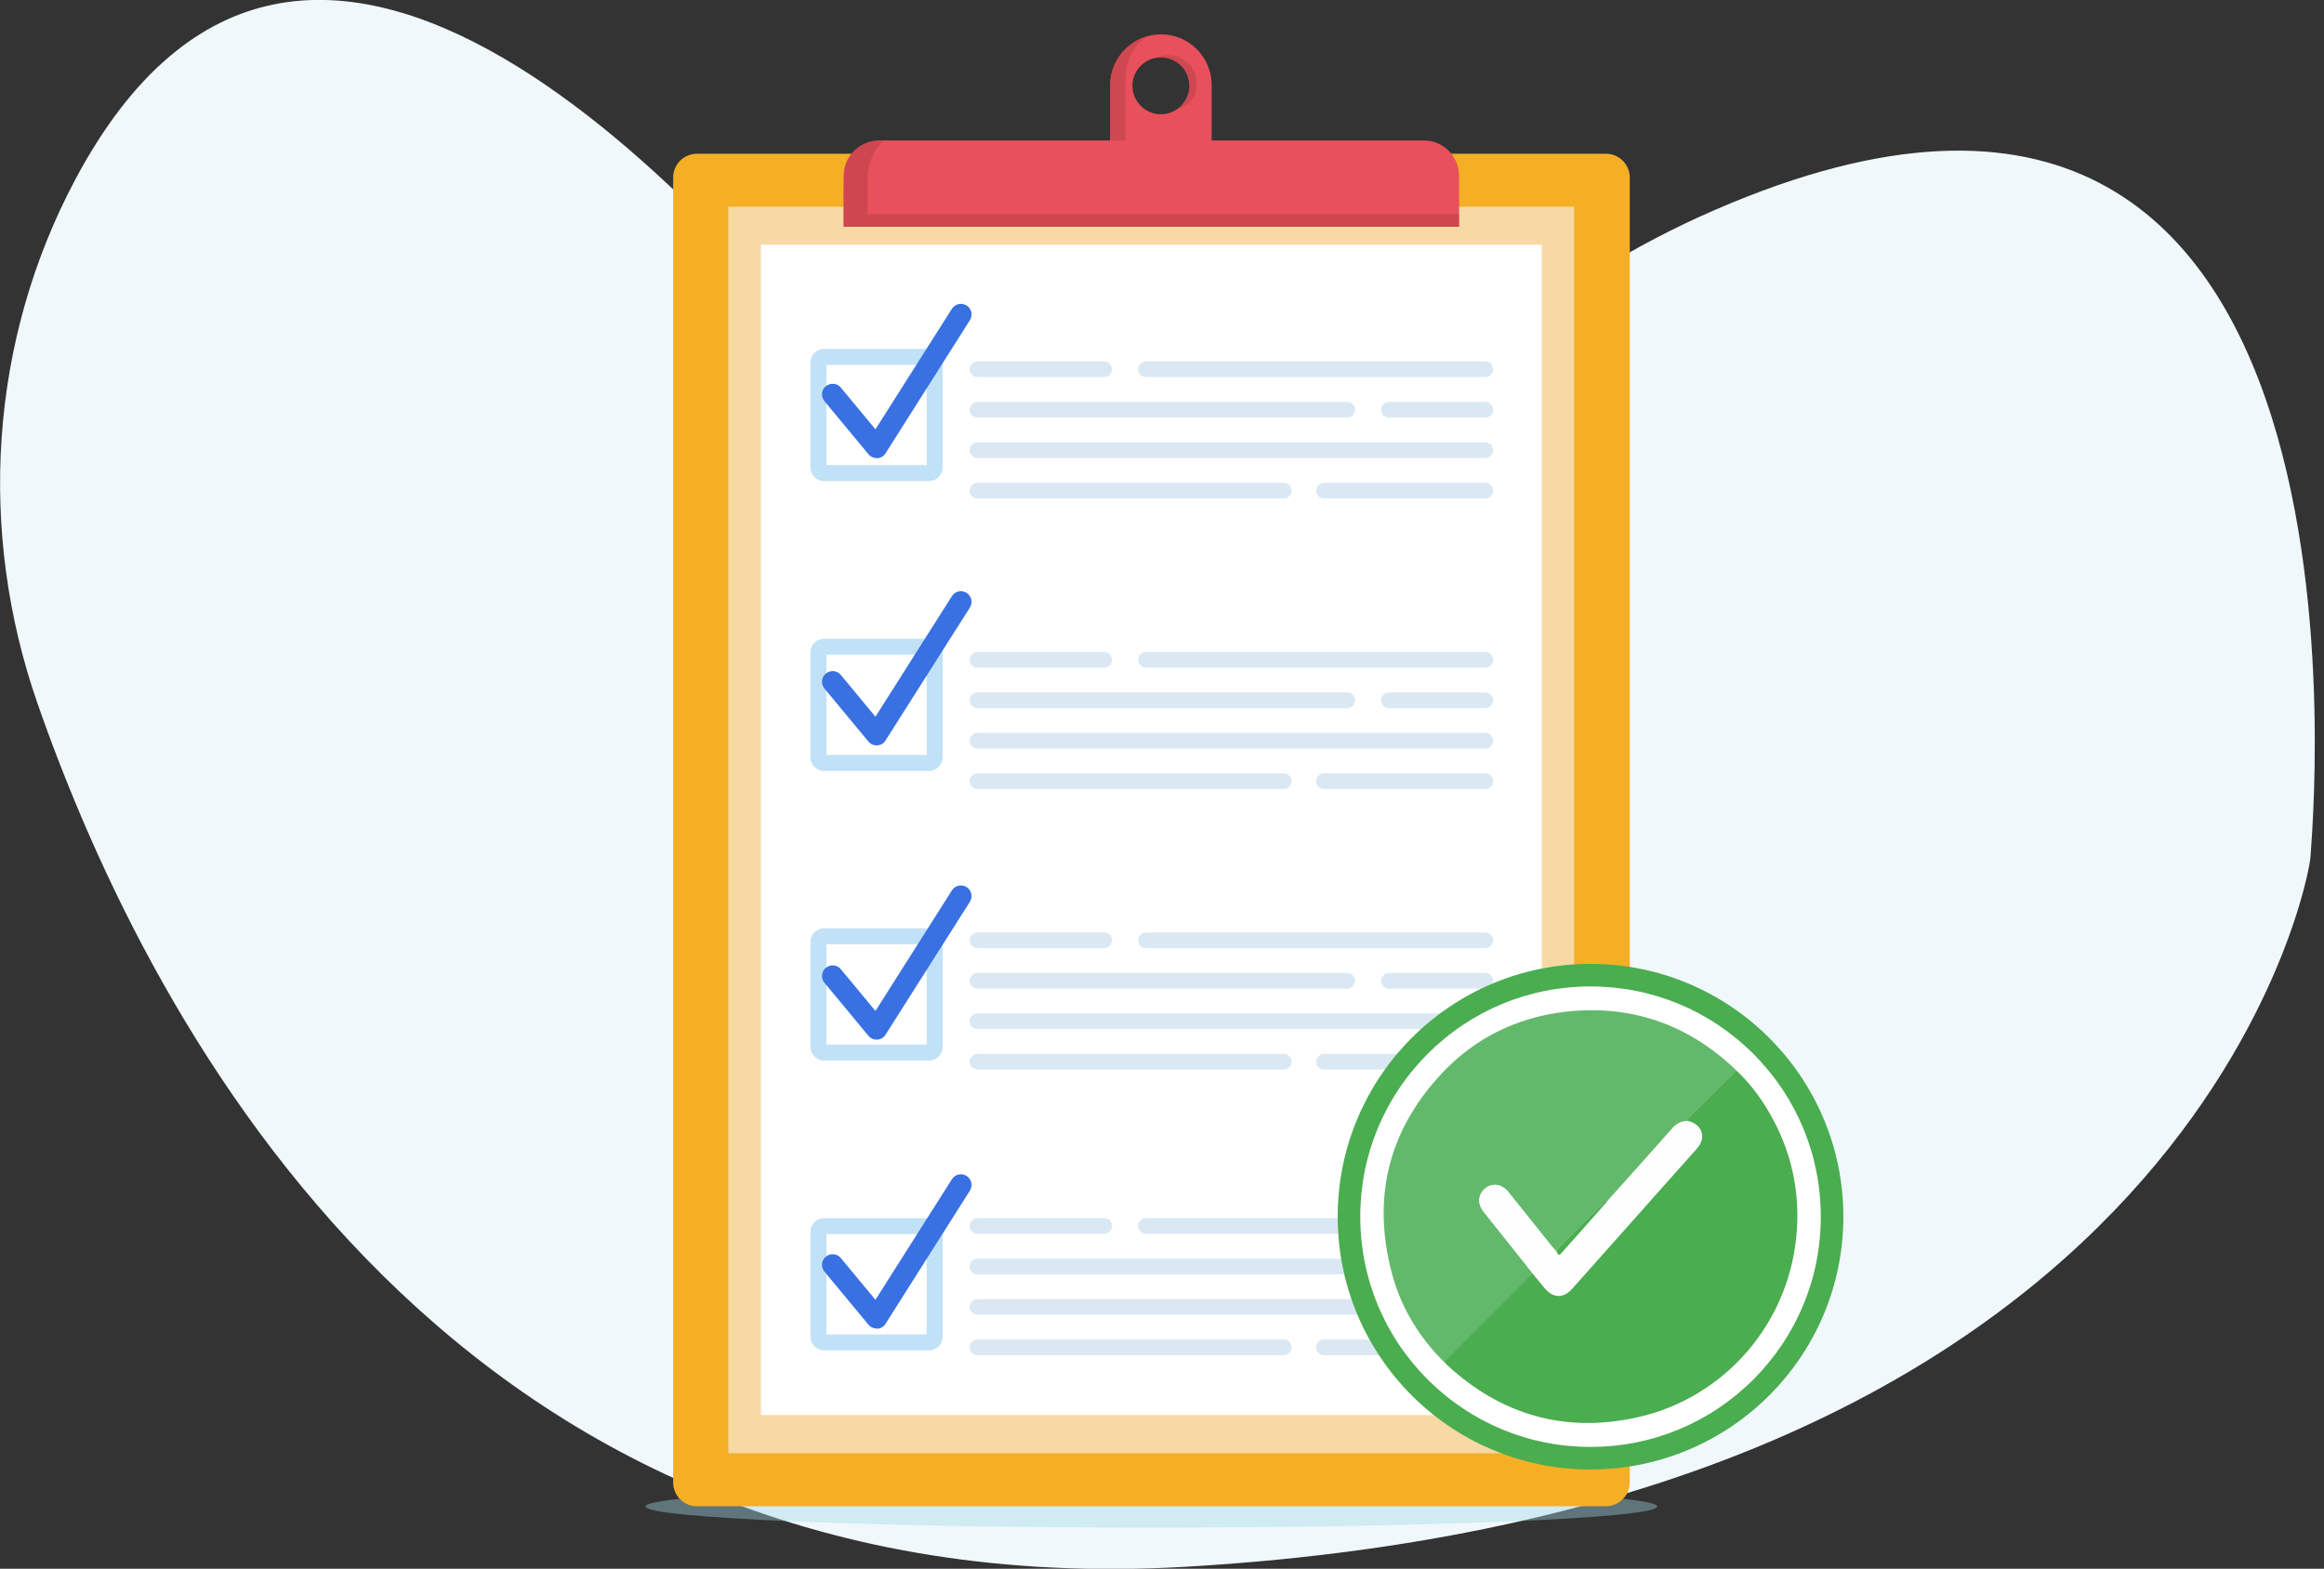 <svg width="237" height="160" viewBox="0 0 237 160" fill="none" xmlns="http://www.w3.org/2000/svg">
<rect x="0" y="0" width="237" height="160" fill="#333333" stroke="none"/>
<g clip-path="url(#clip0_1_2288)">
<path d="M7.653 18.356C-1.075 34.786 -2.301 54.167 3.826 71.747C15.58 105.458 46.765 164.051 120.813 159.8C224.37 153.848 235.624 88.928 235.624 87.377C235.624 85.927 245.177 -9.078 174.955 21.382C166.552 25.008 158.75 29.909 151.673 35.761C145.496 40.863 135.167 48.59 123.664 53.642C112.21 58.668 98.831 55.067 91.254 45.039C72.573 20.256 31.085 -25.733 7.653 18.356Z" fill="#F0F8FC"/>
<path opacity="0.4" d="M169.003 153.648C169.003 154.848 145.896 155.798 117.412 155.798C88.928 155.798 65.821 154.823 65.821 153.648C65.821 152.447 88.928 151.497 117.412 151.497C145.896 151.497 169.003 152.447 169.003 153.648Z" fill="#A1D7E5"/>
<path d="M118.387 3.501C115.536 3.501 113.21 5.827 113.21 8.678V15.305H123.564C123.564 15.305 123.564 10.028 123.564 8.678C123.564 5.827 121.263 3.501 118.387 3.501ZM118.387 11.653C116.787 11.653 115.486 10.353 115.486 8.753C115.486 7.152 116.787 5.852 118.387 5.852C119.988 5.852 121.288 7.152 121.288 8.753C121.288 10.353 119.988 11.653 118.387 11.653Z" fill="#E8505B"/>
<g opacity="0.45">
<path d="M121.288 8.753C121.288 7.152 119.988 5.852 118.387 5.852C118.237 5.852 118.087 5.877 117.962 5.902C118.387 5.727 118.412 5.627 119.137 5.627C120.738 5.627 122.038 6.927 122.038 8.528C122.038 9.978 121.288 10.778 120.163 11.053C120.788 10.503 121.288 9.628 121.288 8.753ZM114.786 14.655V8.027C114.786 6.227 115.561 4.651 116.962 3.726C114.786 4.351 113.21 6.327 113.21 8.703V15.33H123.564C123.564 15.33 123.564 15.08 123.564 14.68H114.786V14.655Z" fill="#B03D44"/>
</g>
<path d="M163.751 153.623H71.072C69.722 153.623 68.647 152.522 68.647 151.197V18.105C68.647 16.755 69.747 15.68 71.072 15.68H163.776C165.127 15.68 166.202 16.78 166.202 18.105V151.197C166.202 152.522 165.102 153.623 163.751 153.623Z" fill="#F4AF25"/>
<path d="M160.525 21.081H74.273V148.221H160.525V21.081Z" fill="#F7D9A4"/>
<path d="M157.225 24.957H77.6V144.32H157.225V24.957Z" fill="white"/>
<path d="M148.797 17.956V23.132H86.027V17.956C86.027 17.58 86.077 17.205 86.202 16.88C86.653 15.405 88.053 14.329 89.678 14.329H145.171C147.171 14.304 148.797 15.93 148.797 17.956Z" fill="#E8505B"/>
<path opacity="0.45" d="M148.797 21.832V23.132H86.027V19.381C86.027 18.381 86.077 17.555 86.202 16.855C86.653 15.38 88.053 14.304 89.678 14.304H90.129C89.178 15.229 88.478 16.63 88.478 18.08V21.832H148.797Z" fill="#B03D44"/>
<g opacity="0.15">
<path d="M112.61 38.462H99.681C99.231 38.462 98.881 38.087 98.881 37.662C98.881 37.236 99.256 36.861 99.681 36.861H112.61C113.06 36.861 113.41 37.236 113.41 37.662C113.41 38.087 113.06 38.462 112.61 38.462Z" fill="#0964AF"/>
<path d="M151.472 42.588H141.644C141.194 42.588 140.844 42.213 140.844 41.788C140.844 41.363 141.219 40.988 141.644 40.988H151.472C151.922 40.988 152.272 41.363 152.272 41.788C152.272 42.213 151.922 42.588 151.472 42.588Z" fill="#0964AF"/>
<path d="M137.368 42.588H99.681C99.231 42.588 98.881 42.213 98.881 41.788C98.881 41.363 99.256 40.988 99.681 40.988H137.393C137.843 40.988 138.193 41.363 138.193 41.788C138.193 42.213 137.818 42.588 137.368 42.588Z" fill="#0964AF"/>
<path d="M151.472 46.714H99.681C99.231 46.714 98.881 46.339 98.881 45.914C98.881 45.489 99.256 45.114 99.681 45.114H151.472C151.922 45.114 152.273 45.489 152.273 45.914C152.273 46.339 151.922 46.714 151.472 46.714Z" fill="#0964AF"/>
<path d="M151.472 50.841H135.017C134.567 50.841 134.217 50.466 134.217 50.041C134.217 49.615 134.592 49.24 135.017 49.24H151.472C151.922 49.24 152.272 49.615 152.272 50.041C152.272 50.466 151.922 50.841 151.472 50.841Z" fill="#0964AF"/>
<path d="M130.916 50.841H99.681C99.231 50.841 98.881 50.466 98.881 50.041C98.881 49.615 99.256 49.24 99.681 49.24H130.916C131.366 49.24 131.716 49.615 131.716 50.041C131.716 50.466 131.366 50.841 130.916 50.841Z" fill="#0964AF"/>
<path d="M151.472 38.462H116.861C116.411 38.462 116.061 38.087 116.061 37.662C116.061 37.236 116.436 36.861 116.861 36.861H151.472C151.922 36.861 152.272 37.236 152.272 37.662C152.272 38.087 151.922 38.462 151.472 38.462Z" fill="#0964AF"/>
</g>
<g opacity="0.15">
<path d="M112.61 68.096H99.681C99.231 68.096 98.881 67.721 98.881 67.296C98.881 66.871 99.256 66.496 99.681 66.496H112.61C113.06 66.496 113.41 66.871 113.41 67.296C113.41 67.721 113.06 68.096 112.61 68.096Z" fill="#0964AF"/>
<path d="M151.472 72.223H141.644C141.194 72.223 140.844 71.847 140.844 71.422C140.844 70.997 141.219 70.622 141.644 70.622H151.472C151.922 70.622 152.272 70.997 152.272 71.422C152.272 71.847 151.922 72.223 151.472 72.223Z" fill="#0964AF"/>
<path d="M137.368 72.223H99.681C99.231 72.223 98.881 71.847 98.881 71.422C98.881 70.997 99.256 70.622 99.681 70.622H137.393C137.843 70.622 138.193 70.997 138.193 71.422C138.193 71.847 137.818 72.223 137.368 72.223Z" fill="#0964AF"/>
<path d="M151.472 76.349H99.681C99.231 76.349 98.881 75.973 98.881 75.548C98.881 75.123 99.256 74.748 99.681 74.748H151.472C151.922 74.748 152.273 75.123 152.273 75.548C152.273 75.973 151.922 76.349 151.472 76.349Z" fill="#0964AF"/>
<path d="M151.472 80.475H135.017C134.567 80.475 134.217 80.1 134.217 79.675C134.217 79.25 134.592 78.874 135.017 78.874H151.472C151.922 78.874 152.272 79.25 152.272 79.675C152.272 80.1 151.922 80.475 151.472 80.475Z" fill="#0964AF"/>
<path d="M130.916 80.475H99.681C99.231 80.475 98.881 80.1 98.881 79.675C98.881 79.25 99.256 78.874 99.681 78.874H130.916C131.366 78.874 131.716 79.25 131.716 79.675C131.716 80.1 131.366 80.475 130.916 80.475Z" fill="#0964AF"/>
<path d="M151.472 68.096H116.861C116.411 68.096 116.061 67.721 116.061 67.296C116.061 66.871 116.436 66.496 116.861 66.496H151.472C151.922 66.496 152.272 66.871 152.272 67.296C152.272 67.721 151.922 68.096 151.472 68.096Z" fill="#0964AF"/>
</g>
<g opacity="0.15">
<path d="M112.61 96.705H99.681C99.231 96.705 98.881 96.33 98.881 95.905C98.881 95.48 99.256 95.105 99.681 95.105H112.61C113.06 95.105 113.41 95.48 113.41 95.905C113.41 96.33 113.06 96.705 112.61 96.705Z" fill="#0964AF"/>
<path d="M151.472 100.831H141.644C141.194 100.831 140.844 100.456 140.844 100.031C140.844 99.606 141.219 99.231 141.644 99.231H151.472C151.922 99.231 152.272 99.606 152.272 100.031C152.272 100.456 151.922 100.831 151.472 100.831Z" fill="#0964AF"/>
<path d="M137.368 100.831H99.681C99.231 100.831 98.881 100.456 98.881 100.031C98.881 99.606 99.256 99.231 99.681 99.231H137.393C137.843 99.231 138.193 99.606 138.193 100.031C138.193 100.456 137.818 100.831 137.368 100.831Z" fill="#0964AF"/>
<path d="M151.472 104.957H99.681C99.231 104.957 98.881 104.582 98.881 104.157C98.881 103.732 99.256 103.357 99.681 103.357H151.472C151.922 103.357 152.273 103.732 152.273 104.157C152.273 104.582 151.922 104.957 151.472 104.957Z" fill="#0964AF"/>
<path d="M151.472 109.084H135.017C134.567 109.084 134.217 108.709 134.217 108.284C134.217 107.859 134.592 107.483 135.017 107.483H151.472C151.922 107.483 152.272 107.859 152.272 108.284C152.272 108.709 151.922 109.084 151.472 109.084Z" fill="#0964AF"/>
<path d="M130.916 109.084H99.681C99.231 109.084 98.881 108.709 98.881 108.284C98.881 107.859 99.256 107.483 99.681 107.483H130.916C131.366 107.483 131.716 107.859 131.716 108.284C131.716 108.709 131.366 109.084 130.916 109.084Z" fill="#0964AF"/>
<path d="M151.472 96.705H116.861C116.411 96.705 116.061 96.33 116.061 95.905C116.061 95.48 116.436 95.105 116.861 95.105H151.472C151.922 95.105 152.272 95.48 152.272 95.905C152.272 96.33 151.922 96.705 151.472 96.705Z" fill="#0964AF"/>
</g>
<g opacity="0.15">
<path d="M112.61 125.839H99.681C99.231 125.839 98.881 125.464 98.881 125.039C98.881 124.614 99.256 124.239 99.681 124.239H112.61C113.06 124.239 113.41 124.614 113.41 125.039C113.41 125.464 113.06 125.839 112.61 125.839Z" fill="#0964AF"/>
<path d="M151.472 129.966H141.644C141.194 129.966 140.844 129.591 140.844 129.165C140.844 128.74 141.219 128.365 141.644 128.365H151.472C151.922 128.365 152.272 128.74 152.272 129.165C152.272 129.591 151.922 129.966 151.472 129.966Z" fill="#0964AF"/>
<path d="M137.368 129.966H99.681C99.231 129.966 98.881 129.591 98.881 129.165C98.881 128.74 99.256 128.365 99.681 128.365H137.393C137.843 128.365 138.193 128.74 138.193 129.165C138.193 129.591 137.818 129.966 137.368 129.966Z" fill="#0964AF"/>
<path d="M151.472 134.092H99.681C99.231 134.092 98.881 133.717 98.881 133.291C98.881 132.866 99.256 132.491 99.681 132.491H151.472C151.922 132.491 152.273 132.866 152.273 133.291C152.273 133.717 151.922 134.092 151.472 134.092Z" fill="#0964AF"/>
<path d="M151.472 138.218H135.017C134.567 138.218 134.217 137.843 134.217 137.418C134.217 136.993 134.592 136.618 135.017 136.618H151.472C151.922 136.618 152.272 136.993 152.272 137.418C152.272 137.843 151.922 138.218 151.472 138.218Z" fill="#0964AF"/>
<path d="M130.916 138.218H99.681C99.231 138.218 98.881 137.843 98.881 137.418C98.881 136.993 99.256 136.618 99.681 136.618H130.916C131.366 136.618 131.716 136.993 131.716 137.418C131.716 137.843 131.366 138.218 130.916 138.218Z" fill="#0964AF"/>
<path d="M151.472 125.839H116.861C116.411 125.839 116.061 125.464 116.061 125.039C116.061 124.614 116.436 124.239 116.861 124.239H151.472C151.922 124.239 152.272 124.614 152.272 125.039C152.272 125.464 151.922 125.839 151.472 125.839Z" fill="#0964AF"/>
</g>
<path d="M94.755 49.065H84.026C83.276 49.065 82.651 48.44 82.651 47.69V36.961C82.651 36.211 83.276 35.586 84.026 35.586H94.755C95.505 35.586 96.13 36.211 96.13 36.961V47.69C96.13 48.44 95.505 49.065 94.755 49.065ZM84.276 47.44H94.505V37.211H84.276V47.44Z" fill="#C1E1F7"/>
<path d="M94.755 78.624H84.026C83.276 78.624 82.651 77.999 82.651 77.249V66.52C82.651 65.77 83.276 65.145 84.026 65.145H94.755C95.505 65.145 96.13 65.77 96.13 66.52V77.249C96.13 77.999 95.505 78.624 94.755 78.624ZM84.276 76.999H94.505V66.77H84.276V76.999Z" fill="#C1E1F7"/>
<path d="M94.755 108.158H84.026C83.276 108.158 82.651 107.533 82.651 106.783V96.055C82.651 95.304 83.276 94.679 84.026 94.679H94.755C95.505 94.679 96.13 95.304 96.13 96.055V106.783C96.13 107.558 95.505 108.158 94.755 108.158ZM84.276 106.533H94.505V96.305H84.276V106.533Z" fill="#C1E1F7"/>
<path d="M94.755 137.718H84.026C83.276 137.718 82.651 137.093 82.651 136.343V125.614C82.651 124.864 83.276 124.239 84.026 124.239H94.755C95.505 124.239 96.13 124.864 96.13 125.614V136.343C96.13 137.093 95.505 137.718 94.755 137.718ZM84.276 136.092H94.505V125.864H84.276V136.092Z" fill="#C1E1F7"/>
<path d="M89.378 46.714C89.053 46.714 88.753 46.564 88.553 46.314L84.076 40.913C83.701 40.462 83.751 39.762 84.226 39.387C84.677 39.012 85.377 39.062 85.752 39.537L89.278 43.788L97.08 31.485C97.406 30.985 98.056 30.834 98.581 31.16C99.081 31.485 99.231 32.135 98.906 32.66L90.303 46.239C90.128 46.539 89.803 46.714 89.453 46.739C89.428 46.714 89.403 46.714 89.378 46.714Z" fill="#3971E2"/>
<path d="M89.378 76.023C89.053 76.023 88.753 75.873 88.553 75.623L84.076 70.222C83.701 69.772 83.751 69.071 84.226 68.696C84.677 68.321 85.377 68.371 85.752 68.846L89.278 73.097L97.08 60.794C97.406 60.294 98.056 60.144 98.581 60.469C99.081 60.794 99.231 61.444 98.906 61.969L90.303 75.523C90.128 75.823 89.803 75.998 89.453 76.023C89.428 76.023 89.403 76.023 89.378 76.023Z" fill="#3971E2"/>
<path d="M89.378 106.033C89.053 106.033 88.753 105.883 88.553 105.633L84.076 100.231C83.701 99.781 83.751 99.081 84.226 98.705C84.677 98.33 85.377 98.38 85.752 98.856L89.278 103.107L97.08 90.803C97.406 90.303 98.056 90.153 98.581 90.478C99.081 90.803 99.231 91.453 98.906 91.978L90.303 105.533C90.128 105.833 89.803 106.008 89.453 106.033C89.428 106.033 89.403 106.033 89.378 106.033Z" fill="#3971E2"/>
<path d="M89.378 135.492C89.053 135.492 88.753 135.342 88.553 135.092L84.076 129.69C83.701 129.24 83.751 128.54 84.226 128.165C84.677 127.79 85.377 127.84 85.752 128.315L89.278 132.566L97.08 120.262C97.406 119.762 98.056 119.612 98.581 119.937C99.081 120.262 99.231 120.913 98.906 121.438L90.303 135.017C90.128 135.317 89.803 135.492 89.453 135.517C89.428 135.492 89.403 135.492 89.378 135.492Z" fill="#3971E2"/>
<path d="M162.076 148.246C175.362 148.246 186.133 137.475 186.133 124.189C186.133 110.902 175.362 100.131 162.076 100.131C148.789 100.131 138.018 110.902 138.018 124.189C138.018 137.475 148.789 148.246 162.076 148.246Z" fill="white"/>
<path d="M147.296 138.943C144.72 136.392 142.87 133.367 141.944 129.865C139.894 122.138 141.594 115.261 147.071 109.434C150.422 105.883 154.623 103.807 159.475 103.207C166.177 102.407 172.004 104.382 176.905 109.009C176.955 109.059 177.005 109.134 177.08 109.209C175.48 110.809 173.879 112.385 172.254 113.985C172.154 114.085 172.104 114.211 172.129 114.361C171.478 114.336 170.978 114.611 170.553 115.111C169.903 115.861 169.253 116.611 168.578 117.337C167.002 119.087 165.427 120.838 163.876 122.588C163.651 122.563 163.551 122.713 163.401 122.838C161.926 124.314 160.45 125.789 158.975 127.24C158.85 127.365 158.725 127.465 158.725 127.665C158.499 127.39 158.249 127.09 158.024 126.814C156.624 125.064 155.223 123.313 153.823 121.563C153.173 120.763 152.222 120.638 151.497 121.188C150.747 121.788 150.647 122.738 151.297 123.563C151.522 123.864 151.772 124.139 151.997 124.439C153.448 126.264 154.923 128.115 156.374 129.94C156.249 130.04 156.124 130.115 156.024 130.241C153.198 133.041 150.397 135.842 147.596 138.668C147.446 138.743 147.371 138.843 147.296 138.943Z" fill="#63B96B"/>
<path d="M172.129 114.336C172.104 114.186 172.154 114.086 172.254 113.961C173.854 112.385 175.48 110.785 177.08 109.184C178.681 110.685 179.931 112.46 180.931 114.386C182.707 117.787 183.482 121.438 183.257 125.264C182.707 134.767 175.955 142.595 166.902 144.57C159.575 146.171 153.098 144.32 147.571 139.218C147.471 139.118 147.396 139.018 147.296 138.918C147.371 138.818 147.471 138.718 147.546 138.618C150.347 135.817 153.173 132.992 155.974 130.191C156.074 130.091 156.199 129.991 156.324 129.891C156.699 130.366 157.099 130.816 157.474 131.291C158.349 132.391 159.375 132.416 160.325 131.366C164.576 126.615 168.803 121.863 173.029 117.087C174.029 116.036 173.554 114.661 172.129 114.336Z" fill="#4AAD50"/>
<path d="M172.128 114.336C173.579 114.661 174.029 116.036 173.054 117.136C168.827 121.888 164.576 126.664 160.35 131.416C159.425 132.466 158.374 132.416 157.499 131.341C157.124 130.866 156.724 130.416 156.349 129.94C154.898 128.115 153.423 126.264 151.972 124.439C151.747 124.139 151.497 123.864 151.272 123.563C150.647 122.738 150.722 121.788 151.472 121.188C152.197 120.613 153.148 120.763 153.798 121.563C155.198 123.313 156.599 125.064 157.999 126.814C158.224 127.115 158.474 127.39 158.699 127.665C158.824 127.79 158.849 128.215 159.174 127.84C160.725 126.089 162.3 124.314 163.851 122.563C165.426 120.813 167.002 119.062 168.552 117.311C169.203 116.561 169.878 115.836 170.528 115.086C170.978 114.586 171.478 114.311 172.128 114.336Z" fill="#FEFEFE"/>
<path d="M163.876 122.563C162.326 124.314 160.775 126.089 159.2 127.84C158.875 128.19 158.85 127.79 158.725 127.665C158.75 127.49 158.85 127.365 158.975 127.24C160.45 125.764 161.926 124.289 163.401 122.838C163.526 122.688 163.651 122.538 163.876 122.563Z" fill="#4AAD50"/>
<path d="M162.201 100.606C168.477 100.606 174.379 103.057 178.806 107.484C183.232 111.91 185.683 117.812 185.683 124.089C185.683 130.366 183.232 136.268 178.806 140.694C174.379 145.12 168.477 147.571 162.201 147.571C155.924 147.571 150.022 145.12 145.595 140.694C141.169 136.268 138.718 130.366 138.718 124.089C138.718 117.812 141.169 111.91 145.595 107.484C150.022 103.057 155.924 100.606 162.201 100.606ZM162.201 98.306C147.946 98.306 136.417 109.859 136.417 124.089C136.417 138.343 147.971 149.872 162.201 149.872C176.43 149.872 187.984 138.318 187.984 124.089C187.984 109.859 176.43 98.306 162.201 98.306Z" fill="#4AAD50"/>
</g>
<defs>
<clipPath id="clip0_1_2288">
<rect width="236.074" height="160" fill="white"/>
</clipPath>
</defs>
</svg>
